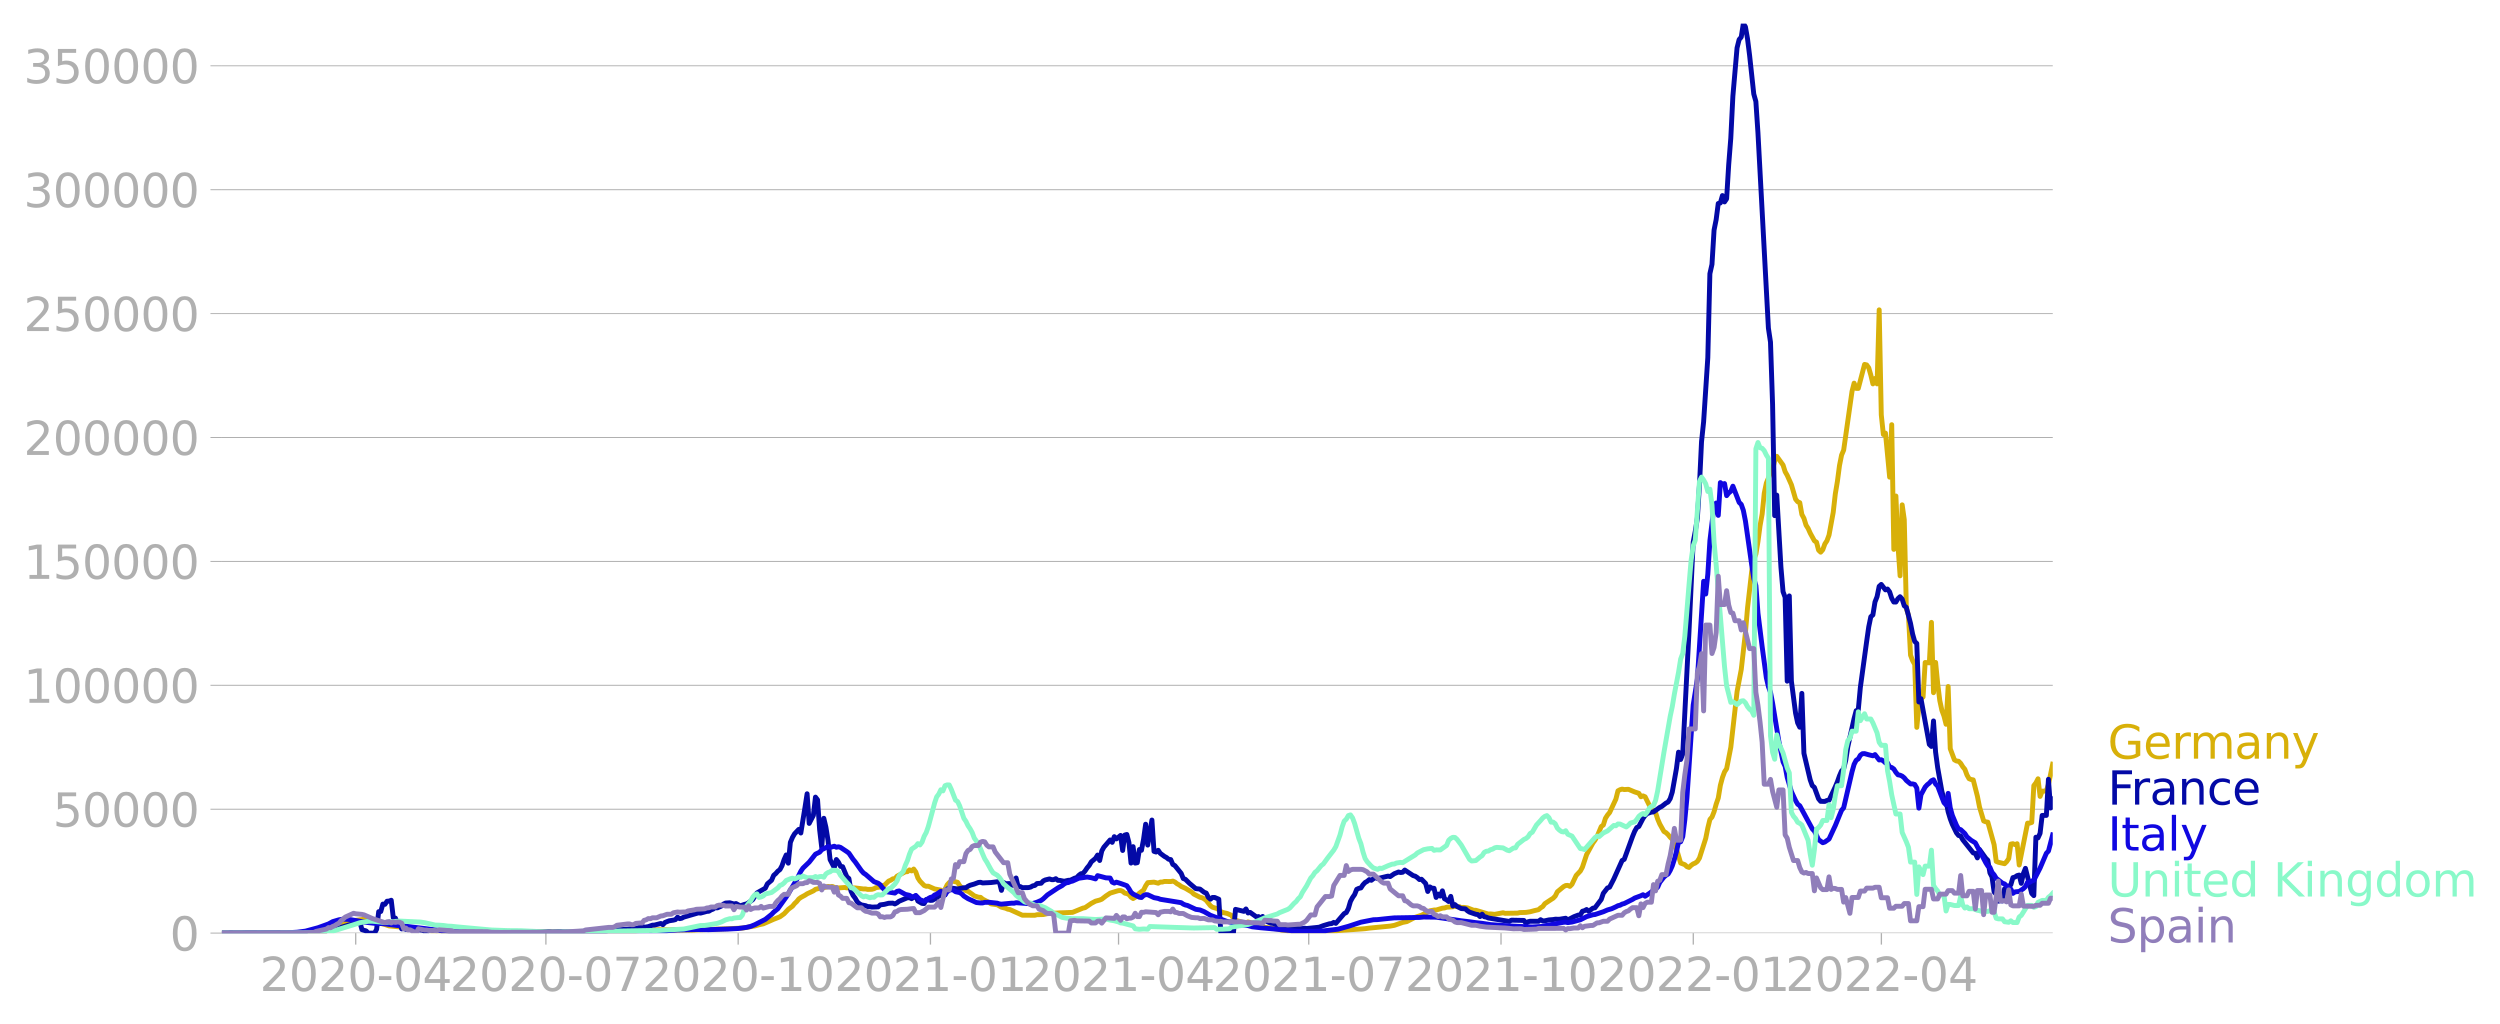 <svg xmlns:xlink="http://www.w3.org/1999/xlink" width="1015.94" height="416.199" viewBox="0 0 761.955 312.149" xmlns="http://www.w3.org/2000/svg"><defs><style>*{stroke-linejoin:round;stroke-linecap:butt}</style></defs><g id="figure_1"><path d="M0 312.15h761.955V0H0v312.15z" style="fill:none" id="patch_1"/><g id="axes_1"><path d="M67.645 284.4h558V7.2h-558v277.2z" style="fill:none" id="patch_2"/><g id="matplotlib.axis_1"><g id="xtick_1"><g id="line2d_1"><defs><path id="m711f48a3e8" d="M0 0v3.5" style="stroke:#b0b0b0;stroke-width:.4"/></defs><use xlink:href="#m711f48a3e8" x="108.412" y="284.4" style="fill:#b0b0b0;stroke:#b0b0b0;stroke-width:.4"/></g><g style="fill:#b0b0b0" transform="matrix(.14 0 0 -.14 79.164 302.038)" id="text_1"><defs><path id="DejaVuSans-32" d="M1228 531h2203V0H469v531q359 372 979 998 621 627 780 809 303 340 423 576 121 236 121 464 0 372-261 606-261 235-680 235-297 0-627-103-329-103-704-313v638q381 153 712 231 332 78 607 78 725 0 1156-363 431-362 431-968 0-288-108-546-107-257-392-607-78-91-497-524-418-433-1181-1211z" transform="scale(.016)"/><path id="DejaVuSans-30" d="M2034 4250q-487 0-733-480-245-479-245-1442 0-959 245-1439 246-480 733-480 491 0 736 480 246 480 246 1439 0 963-246 1442-245 480-736 480zm0 500q785 0 1199-621 414-620 414-1801 0-1178-414-1799Q2819-91 2034-91q-784 0-1198 620-414 621-414 1799 0 1181 414 1801 414 621 1198 621z" transform="scale(.016)"/><path id="DejaVuSans-2d" d="M313 2009h1684v-512H313v512z" transform="scale(.016)"/><path id="DejaVuSans-34" d="M2419 4116 825 1625h1594v2491zm-166 550h794V1625h666v-525h-666V0h-628v1100H313v609l1940 2957z" transform="scale(.016)"/></defs><use xlink:href="#DejaVuSans-32"/><use xlink:href="#DejaVuSans-30" x="63.623"/><use xlink:href="#DejaVuSans-32" x="127.246"/><use xlink:href="#DejaVuSans-30" x="190.869"/><use xlink:href="#DejaVuSans-2d" x="254.492"/><use xlink:href="#DejaVuSans-30" x="290.576"/><use xlink:href="#DejaVuSans-34" x="354.199"/></g></g><g id="xtick_2"><use xlink:href="#m711f48a3e8" x="166.378" y="284.4" style="fill:#b0b0b0;stroke:#b0b0b0;stroke-width:.4" id="line2d_2"/><g style="fill:#b0b0b0" transform="matrix(.14 0 0 -.14 137.13 302.038)" id="text_2"><defs><path id="DejaVuSans-37" d="M525 4666h3000v-269L1831 0h-659l1594 4134H525v532z" transform="scale(.016)"/></defs><use xlink:href="#DejaVuSans-32"/><use xlink:href="#DejaVuSans-30" x="63.623"/><use xlink:href="#DejaVuSans-32" x="127.246"/><use xlink:href="#DejaVuSans-30" x="190.869"/><use xlink:href="#DejaVuSans-2d" x="254.492"/><use xlink:href="#DejaVuSans-30" x="290.576"/><use xlink:href="#DejaVuSans-37" x="354.199"/></g></g><g id="xtick_3"><use xlink:href="#m711f48a3e8" x="224.981" y="284.4" style="fill:#b0b0b0;stroke:#b0b0b0;stroke-width:.4" id="line2d_3"/><g style="fill:#b0b0b0" transform="matrix(.14 0 0 -.14 195.733 302.038)" id="text_3"><defs><path id="DejaVuSans-31" d="M794 531h1031v3560L703 3866v575l1116 225h631V531h1031V0H794v531z" transform="scale(.016)"/></defs><use xlink:href="#DejaVuSans-32"/><use xlink:href="#DejaVuSans-30" x="63.623"/><use xlink:href="#DejaVuSans-32" x="127.246"/><use xlink:href="#DejaVuSans-30" x="190.869"/><use xlink:href="#DejaVuSans-2d" x="254.492"/><use xlink:href="#DejaVuSans-31" x="290.576"/><use xlink:href="#DejaVuSans-30" x="354.199"/></g></g><g id="xtick_4"><use xlink:href="#m711f48a3e8" x="283.583" y="284.4" style="fill:#b0b0b0;stroke:#b0b0b0;stroke-width:.4" id="line2d_4"/><g style="fill:#b0b0b0" transform="matrix(.14 0 0 -.14 254.335 302.038)" id="text_4"><use xlink:href="#DejaVuSans-32"/><use xlink:href="#DejaVuSans-30" x="63.623"/><use xlink:href="#DejaVuSans-32" x="127.246"/><use xlink:href="#DejaVuSans-31" x="190.869"/><use xlink:href="#DejaVuSans-2d" x="254.492"/><use xlink:href="#DejaVuSans-30" x="290.576"/><use xlink:href="#DejaVuSans-31" x="354.199"/></g></g><g id="xtick_5"><use xlink:href="#m711f48a3e8" x="340.912" y="284.4" style="fill:#b0b0b0;stroke:#b0b0b0;stroke-width:.4" id="line2d_5"/><g style="fill:#b0b0b0" transform="matrix(.14 0 0 -.14 311.664 302.038)" id="text_5"><use xlink:href="#DejaVuSans-32"/><use xlink:href="#DejaVuSans-30" x="63.623"/><use xlink:href="#DejaVuSans-32" x="127.246"/><use xlink:href="#DejaVuSans-31" x="190.869"/><use xlink:href="#DejaVuSans-2d" x="254.492"/><use xlink:href="#DejaVuSans-30" x="290.576"/><use xlink:href="#DejaVuSans-34" x="354.199"/></g></g><g id="xtick_6"><use xlink:href="#m711f48a3e8" x="398.878" y="284.4" style="fill:#b0b0b0;stroke:#b0b0b0;stroke-width:.4" id="line2d_6"/><g style="fill:#b0b0b0" transform="matrix(.14 0 0 -.14 369.63 302.038)" id="text_6"><use xlink:href="#DejaVuSans-32"/><use xlink:href="#DejaVuSans-30" x="63.623"/><use xlink:href="#DejaVuSans-32" x="127.246"/><use xlink:href="#DejaVuSans-31" x="190.869"/><use xlink:href="#DejaVuSans-2d" x="254.492"/><use xlink:href="#DejaVuSans-30" x="290.576"/><use xlink:href="#DejaVuSans-37" x="354.199"/></g></g><g id="xtick_7"><use xlink:href="#m711f48a3e8" x="457.481" y="284.4" style="fill:#b0b0b0;stroke:#b0b0b0;stroke-width:.4" id="line2d_7"/><g style="fill:#b0b0b0" transform="matrix(.14 0 0 -.14 428.233 302.038)" id="text_7"><use xlink:href="#DejaVuSans-32"/><use xlink:href="#DejaVuSans-30" x="63.623"/><use xlink:href="#DejaVuSans-32" x="127.246"/><use xlink:href="#DejaVuSans-31" x="190.869"/><use xlink:href="#DejaVuSans-2d" x="254.492"/><use xlink:href="#DejaVuSans-31" x="290.576"/><use xlink:href="#DejaVuSans-30" x="354.199"/></g></g><g id="xtick_8"><use xlink:href="#m711f48a3e8" x="516.083" y="284.4" style="fill:#b0b0b0;stroke:#b0b0b0;stroke-width:.4" id="line2d_8"/><g style="fill:#b0b0b0" transform="matrix(.14 0 0 -.14 486.835 302.038)" id="text_8"><use xlink:href="#DejaVuSans-32"/><use xlink:href="#DejaVuSans-30" x="63.623"/><use xlink:href="#DejaVuSans-32" x="127.246"/><use xlink:href="#DejaVuSans-32" x="190.869"/><use xlink:href="#DejaVuSans-2d" x="254.492"/><use xlink:href="#DejaVuSans-30" x="290.576"/><use xlink:href="#DejaVuSans-31" x="354.199"/></g></g><g id="xtick_9"><use xlink:href="#m711f48a3e8" x="573.412" y="284.4" style="fill:#b0b0b0;stroke:#b0b0b0;stroke-width:.4" id="line2d_9"/><g style="fill:#b0b0b0" transform="matrix(.14 0 0 -.14 544.164 302.038)" id="text_9"><use xlink:href="#DejaVuSans-32"/><use xlink:href="#DejaVuSans-30" x="63.623"/><use xlink:href="#DejaVuSans-32" x="127.246"/><use xlink:href="#DejaVuSans-32" x="190.869"/><use xlink:href="#DejaVuSans-2d" x="254.492"/><use xlink:href="#DejaVuSans-30" x="290.576"/><use xlink:href="#DejaVuSans-34" x="354.199"/></g></g></g><g id="matplotlib.axis_2"><g id="ytick_1"><path d="M67.645 284.4h558" clip-path="url(#p271ab37c30)" style="fill:none;stroke:#b0b0b0;stroke-width:.3;stroke-linecap:square" id="line2d_10"/><g id="line2d_11"><defs><path id="m4774cd6961" d="M0 0h-3.5" style="stroke:#b0b0b0;stroke-width:.3"/></defs><use xlink:href="#m4774cd6961" x="67.645" y="284.4" style="fill:#b0b0b0;stroke:#b0b0b0;stroke-width:.3"/></g><use xlink:href="#DejaVuSans-30" style="fill:#b0b0b0" transform="matrix(.14 0 0 -.14 51.737 289.719)" id="text_10"/></g><g id="ytick_2"><path d="M67.645 246.636h558" clip-path="url(#p271ab37c30)" style="fill:none;stroke:#b0b0b0;stroke-width:.3;stroke-linecap:square" id="line2d_12"/><use xlink:href="#m4774cd6961" x="67.645" y="246.636" style="fill:#b0b0b0;stroke:#b0b0b0;stroke-width:.3" id="line2d_13"/><g style="fill:#b0b0b0" transform="matrix(.14 0 0 -.14 16.108 251.955)" id="text_11"><defs><path id="DejaVuSans-35" d="M691 4666h2478v-532H1269V2991q137 47 274 70 138 23 276 23 781 0 1237-428 457-428 457-1159 0-753-469-1171Q2575-91 1722-91q-294 0-599 50Q819 9 494 109v635q281-153 581-228t634-75q541 0 856 284 316 284 316 772 0 487-316 771-315 285-856 285-253 0-505-56-251-56-513-175v2344z" transform="scale(.016)"/></defs><use xlink:href="#DejaVuSans-35"/><use xlink:href="#DejaVuSans-30" x="63.623"/><use xlink:href="#DejaVuSans-30" x="127.246"/><use xlink:href="#DejaVuSans-30" x="190.869"/><use xlink:href="#DejaVuSans-30" x="254.492"/></g></g><g id="ytick_3"><path d="M67.645 208.872h558" clip-path="url(#p271ab37c30)" style="fill:none;stroke:#b0b0b0;stroke-width:.3;stroke-linecap:square" id="line2d_14"/><use xlink:href="#m4774cd6961" x="67.645" y="208.872" style="fill:#b0b0b0;stroke:#b0b0b0;stroke-width:.3" id="line2d_15"/><g style="fill:#b0b0b0" transform="matrix(.14 0 0 -.14 7.2 214.191)" id="text_12"><use xlink:href="#DejaVuSans-31"/><use xlink:href="#DejaVuSans-30" x="63.623"/><use xlink:href="#DejaVuSans-30" x="127.246"/><use xlink:href="#DejaVuSans-30" x="190.869"/><use xlink:href="#DejaVuSans-30" x="254.492"/><use xlink:href="#DejaVuSans-30" x="318.115"/></g></g><g id="ytick_4"><path d="M67.645 171.108h558" clip-path="url(#p271ab37c30)" style="fill:none;stroke:#b0b0b0;stroke-width:.3;stroke-linecap:square" id="line2d_16"/><use xlink:href="#m4774cd6961" x="67.645" y="171.108" style="fill:#b0b0b0;stroke:#b0b0b0;stroke-width:.3" id="line2d_17"/><g style="fill:#b0b0b0" transform="matrix(.14 0 0 -.14 7.2 176.427)" id="text_13"><use xlink:href="#DejaVuSans-31"/><use xlink:href="#DejaVuSans-35" x="63.623"/><use xlink:href="#DejaVuSans-30" x="127.246"/><use xlink:href="#DejaVuSans-30" x="190.869"/><use xlink:href="#DejaVuSans-30" x="254.492"/><use xlink:href="#DejaVuSans-30" x="318.115"/></g></g><g id="ytick_5"><path d="M67.645 133.344h558" clip-path="url(#p271ab37c30)" style="fill:none;stroke:#b0b0b0;stroke-width:.3;stroke-linecap:square" id="line2d_18"/><use xlink:href="#m4774cd6961" x="67.645" y="133.344" style="fill:#b0b0b0;stroke:#b0b0b0;stroke-width:.3" id="line2d_19"/><g style="fill:#b0b0b0" transform="matrix(.14 0 0 -.14 7.2 138.663)" id="text_14"><use xlink:href="#DejaVuSans-32"/><use xlink:href="#DejaVuSans-30" x="63.623"/><use xlink:href="#DejaVuSans-30" x="127.246"/><use xlink:href="#DejaVuSans-30" x="190.869"/><use xlink:href="#DejaVuSans-30" x="254.492"/><use xlink:href="#DejaVuSans-30" x="318.115"/></g></g><g id="ytick_6"><path d="M67.645 95.58h558" clip-path="url(#p271ab37c30)" style="fill:none;stroke:#b0b0b0;stroke-width:.3;stroke-linecap:square" id="line2d_20"/><use xlink:href="#m4774cd6961" x="67.645" y="95.581" style="fill:#b0b0b0;stroke:#b0b0b0;stroke-width:.3" id="line2d_21"/><g style="fill:#b0b0b0" transform="matrix(.14 0 0 -.14 7.2 100.9)" id="text_15"><use xlink:href="#DejaVuSans-32"/><use xlink:href="#DejaVuSans-35" x="63.623"/><use xlink:href="#DejaVuSans-30" x="127.246"/><use xlink:href="#DejaVuSans-30" x="190.869"/><use xlink:href="#DejaVuSans-30" x="254.492"/><use xlink:href="#DejaVuSans-30" x="318.115"/></g></g><g id="ytick_7"><path d="M67.645 57.817h558" clip-path="url(#p271ab37c30)" style="fill:none;stroke:#b0b0b0;stroke-width:.3;stroke-linecap:square" id="line2d_22"/><use xlink:href="#m4774cd6961" x="67.645" y="57.817" style="fill:#b0b0b0;stroke:#b0b0b0;stroke-width:.3" id="line2d_23"/><g style="fill:#b0b0b0" transform="matrix(.14 0 0 -.14 7.2 63.136)" id="text_16"><defs><path id="DejaVuSans-33" d="M2597 2516q453-97 707-404 255-306 255-756 0-690-475-1069Q2609-91 1734-91q-293 0-604 58T488 141v609q262-153 574-231 313-78 654-78 593 0 904 234t311 681q0 413-289 645-289 233-804 233h-544v519h569q465 0 712 186t247 536q0 359-255 551-254 193-729 193-260 0-557-57-297-56-653-174v562q360 100 674 150t592 50q719 0 1137-327 419-326 419-882 0-388-222-655t-631-370z" transform="scale(.016)"/></defs><use xlink:href="#DejaVuSans-33"/><use xlink:href="#DejaVuSans-30" x="63.623"/><use xlink:href="#DejaVuSans-30" x="127.246"/><use xlink:href="#DejaVuSans-30" x="190.869"/><use xlink:href="#DejaVuSans-30" x="254.492"/><use xlink:href="#DejaVuSans-30" x="318.115"/></g></g><g id="ytick_8"><path d="M67.645 20.053h558" clip-path="url(#p271ab37c30)" style="fill:none;stroke:#b0b0b0;stroke-width:.3;stroke-linecap:square" id="line2d_24"/><use xlink:href="#m4774cd6961" x="67.645" y="20.053" style="fill:#b0b0b0;stroke:#b0b0b0;stroke-width:.3" id="line2d_25"/><g style="fill:#b0b0b0" transform="matrix(.14 0 0 -.14 7.2 25.372)" id="text_17"><use xlink:href="#DejaVuSans-33"/><use xlink:href="#DejaVuSans-35" x="63.623"/><use xlink:href="#DejaVuSans-30" x="127.246"/><use xlink:href="#DejaVuSans-30" x="190.869"/><use xlink:href="#DejaVuSans-30" x="254.492"/><use xlink:href="#DejaVuSans-30" x="318.115"/></g></g></g><path d="m67.645 284.4 26.116-.104 2.548-.169 2.548-.36.637-.082 3.185-1.083 1.274-.722 1.274-.537.637-.387.637-.218 4.46-.564 3.821.786.637.336 1.91.476 1.275.437 4.459.405 1.274.245 7.007.789 1.274.013 7.643.252 1.911.063 17.199.088 3.185-.13 4.459.126 14.014-.02 5.732-.139 12.103-.433 1.911-.1 10.192.102 1.91-.093 2.549-.076 8.28-.332 2.549-.104 3.822-.652 1.273-.362 1.274-.277 1.911-.831 1.274-.563 1.274-.497.637-.265 1.274-.924 1.274-1.345 1.274-.96.637-.796.637-.592.637-.803.637-.468 1.274-.692.637-.426 1.274-.59.637-.304.637-.469 1.274-.335.637.002 1.274-.34.637-.219.637.101.637-.1.637.274 1.274.198 1.91-.146.638.13 2.548.01 2.548.317.637-.005.637.147 1.274-.045.637-.175.637-.341 1.274-.174.637-.383.637-.176 1.274-1.246.637-.262.637-.435.637-.04.637-.747 2.548-1.357.637-.03.636-.55.637.322.637-.568.637.89.637 1.817.637.972 1.274 1.328.637.246.637-.038 1.911.843 1.911.36.637.665.637-.963.637-1.295.637-.715.637-.286.637-.098 1.274.31.637 1.022.637.65.637.33.637.578.637.154 1.274.906.637.486 1.274.42.637.044.637.535 1.911 1.02.637.442 1.91.268 1.275.738 1.274.318.637.278.637.116 3.822 1.729 3.822.012.637-.168 1.91-.046 1.275-.275 1.91-.126 1.912-.12 1.273-.041 2.548-.1 3.185-1.306.637-.132 1.911-1.304 1.274-.68 1.274-.336.637-.256 1.274-.997 1.274-.85 1.911-.59.637-.178.637-.034.637.253.637.537.637.149.637.287.637.796.637.42.637-.386 1.274-1.255 1.274-.935.637-1.297.637-.973 1.91-.151 1.275.324.637-.344.637-.01.637-.185 1.91.038.638-.147.637.286.637.516.637.347.637.48 1.274.565 1.91 1.125.638.63 1.91.984.638.152.637.338.637.489 1.274 1.612.637.448 1.273.37.637.417.637.553.637.277 1.274.28 1.274.543.637.907.637.646 1.274.329.637.309 1.274.09.637-.248.637.18 1.274.793 1.274.245.637.063 1.274.336 3.822.537 1.274.348 1.911.178 10.829.251 7.007-.459 4.459-.312 1.274-.1 1.273-.174 6.37-.612 1.274-.23 2.548-.893 1.274-.256 2.548-1.32 1.274-.417.637-.198 2.548-1.34 1.274-.244h.637l1.911-.57.637-.058.637-.22 1.91-.13.638-.184.637.138.637-.04.637.335.637-.083 1.274.163 1.91.73.638.001 3.822 1.15.637-.048 1.274.13 2.548-.483.637.174 3.822-.065.636-.156 1.911-.06 1.274-.197 1.274-.341 1.274-.296.637-.552.637-.399.637-.869 1.911-1.269.637-.4.637-.668.637-1.29 1.911-1.58.637-.334.637-.036.637.303.637-.638 1.274-2.688 1.274-1.35.637-1.188 1.274-3.833 1.911-3.513.637-.873.637-1.102 1.274-3.057.637-.467.637-2.033.637-.996.637-.759 1.91-4.092.638-2.53.637-.345.637-.18.637.138 1.274-.08 1.91.802 1.275.418.637 1.046.637-.26.637.28 1.274 2.576.637 1.016 1.274 1.222.637 1.974.637 1.504 1.274 2.288.637.356.637.61.637.798.636.609.637 1.267.637 1.677 1.274 4.3 1.274.487.637.606.637.233.637-.627.637-.45.637-.261.637-.497.637-1.023 1.911-5.992.637-3.183.637-2.593.637-.727.637-1.633.637-2.321.637-1.843.637-3.872.637-2.388.637-1.721.637-.96 1.274-6.539 1.911-16.993 1.274-6.71 1.274-11.245.637-7.51 1.274-11.188.637-3.618.637-1.61.637-3.848.637-4.801.637-3.559.637-6.332.637-3.091.637-1.533.637-1.829.637-.75.637-2.779.637-1.267 1.91 2.666.638 2.028.637 1.118 1.274 2.86 1.274 4.403.637.77.637.28.637 3.594.637 1.179.637 2.082.637 1.004.637 1.432 1.274 2.335.637.41.637 2.442.637.61.637-.74.636-1.766.637-.969.637-1.734 1.274-6.92.637-5.62.637-3.802.637-4.842.637-3.207.637-1.505 2.548-17.913.637-2.498.637 1.599.637.007 1.911-7.314.637.145.637.886.637 2.22.637 2.677.637-1.648.637 1.646.637-22.561.637 31.997.637 5.996.637-.427 1.274 13.428.637-15.994.637 38.004.637-16.264.637 15.212.637 9.106.637-21.627.637 4.504.637 27.12.637 1.985.637 12.203.637 1.693.637 1.112.637 19.201.637-6.466.637-2.261.637-.524.637-10.521 1.274.108.637-12.334.637 21.426.637-9.218.637 6.485.637 5.155.637 2.963.637 1.732.637 2.512.637-11.505.637 18.946 1.274 3.408.637.348.637.074.637.642.637 1.038.637.778.637 1.734.637 1.122.637.252.637.113 1.273 4.992.637 3.263 1.274 4.27.637.251.637.115 1.911 6.877.637 5.077.637.26 1.911.447.637-.628.637-.949.637-4.406.637-.12.637.292.637-.282.637 6.488 2.548-12.76h.637l.637-.216.637-11.231.637-.83.637-1.241.637 5.369.637-1.61.637-.001.637-.169.637-1.862 1.274-6.161h0" clip-path="url(#p271ab37c30)" style="fill:none;stroke:#d8b009;stroke-width:1.5;stroke-linecap:square" id="line2d_26"/><path d="m67.645 284.4 25.48-.107 3.184-.224 2.548-.309 2.548-.435 1.274-.375 1.274-.299 2.548-.79.637-.107.637-.581.637-.203.637.196.637-.155.637 2.344 1.274.372.637.673h1.911l.637-1.151.637-5.384.637-.052.637-2.259.637.07.637-.949.637-.035.637-.255.637 5.358.637.075.637 1.595.637.152.637 1.541.637-.1.637.23.637.05 1.274-.184.637.351.637-.316.637.247 1.274.125 1.274.554.637-.603 1.91.08 1.912.077.637.39 8.917.19.637-.332.637.017 1.274-.207 1.274.089.637.367 1.274-.109.637.132 1.911-.127.637-.415.637.43 3.185-.017 3.822-.017 3.185.023.637.081 2.548-.135 1.274.088 1.91-.087 3.186.02h1.274l3.185-.005 3.822-.223 1.91-.06 1.911-.098 1.911-.092 5.733-.505 1.274-.172 1.274-.664.637.445 1.274-.204 1.274-.45.637-.029 1.911-.489.637.378.637-.693 1.274-.503 1.274-.192.637-.163.637-.734.637.443.637-.133.637-.339 4.459-1.293.637.073 1.274-.34.637-.18.637-.05.637-.4.637-.24.637-.453.637.085 1.274-.564.637-.612.637-.31 1.274-.081 1.274.358.637-.122 1.274.706 1.274-.449.637-.144.637-.357 1.274-.967 1.273-2.024 2.548-1.445.637-1.333 1.274-1.086.637-1.494.637-.547.637-.729.637-.48.637-1.192.637-1.858.637-1.416.637 2.506.637-6.336.637-1.52.637-1.094 1.274-1.343.637 1.097 1.274-7.838.637-4.116.637 9.028 1.274-2.445.637-5.562.637.821.637 9.136.637 5.393.637-8.904.637 2.726.637 3.972.637 5.902 1.274 2.454.637-2.48.637.815.637 1.27.637.094 1.274 3.059.637.538.637 3.85.637 1.304.637.84.637 1.132.637.56.637.364 1.274.24.637.273.637.024.637.136 1.91-.075.638-.604 1.274-.166 1.274-.328 1.274-.04.637.25.637-.328.637-.488 2.548-1.075.636-.014.637.295 1.274-.832.637 1.547 1.274.738.637.04.637-1.244 1.274.283.637-.04.637-.392.637-.105.637-1.008.637.144.637-.19.637-.055.637-1.803.637-.373 1.274.145 1.274.182 1.911-.365.637.002.637-.46.637-.305 1.274-.365 1.274-.484.637-.054.637.203 2.548-.124 1.91-.236.638.059.637 2.567.637-2.414.637.373 1.274-.036.637.466.637.107.637-2.272.637 2.687.637-.07.637.328 1.91-.029.638-.155.637-.37.637-.122.637-.58 1.274-.091.637-.7.637-.312 1.274-.305.637.225.637-.008.637-.289.637.509.637.014 1.273.262 1.274-.292.637-.033 1.274-.61.637-.17.637-.687.637-.498.637-.1.637-.739.637-.955.637-.754.637-1.083 1.274-1.057.637-1.007.637 1.654.637-2.9.637-1.142 1.911-2.213.637.724.637-1.73.637.685 1.274-1.06.637 4.582.637-4.695.637-.182.637 2.446.637 6.271.637-5.001.637 5.019.637-.134.637-4.02.637.241.637-3.353.637-4.594.637 6.365 1.274-7.634.637 9.551.637.199.637-.534.637.926 1.274.945.637.348.637.526.637.081.637 1.484.637.365 1.91 2.359.638 1.573.637.237 1.274 1.239 1.91 1.606 1.275.136 1.274.981.637.243.637 1.306.637.55.637-.53.636-.005 1.274.54.637 10.342h3.822l.637-7.246 2.548.602.637-.723.637 1.22.637-.176 1.911 1.368.637-.087.637.413.637-.455.637 1.196 1.274.621.637.238.637.052 1.911.832 7.007.762.637-.128.637.103 3.822-.397 1.274-.484 1.91-.571.638-.05.637-.364.637.284 2.548-2.967.637-.315.637-1.215.637-2.171.637-1.192.637-.914.637-1.59.637-.292.637-.132.637-.961.637-.686.636-.359.637-.529.637.203.637-.482.637-.343.637.305 3.185-.755.637.148 1.274-.879 1.274-.511.637.154.637-.087.637-.667 2.548 1.685.637.185.637.428.637.592.637-.085 1.274 1.298.637 2.426.637-1.394.637.396.637.025.637 2.793.637-1.017.637.597.637-1.594.637 2.406.637.347.637.5.637-1.565.637 2.934.637-.428.637.562 1.274.65 1.274.088.637.598.637.403 1.91.655.638.084.637.613.637-.728.637.764.637.116.637.281 6.37 1.038.637-.376 3.821.08.637.876.637-.48.637-.15 2.548.016.637-.483.637.364.637-.029 1.274-.28 1.274-.101.637-.108 1.274.016 1.911-.311.637.503 1.911-.983 1.274-.483.637-.038.637-1.129.637-.176.637-.35.637.56 1.274-.967.637-.115 1.911-2.534.637-1.876 1.274-1.648.637-.22 1.274-2.47 2.548-5.667.637-.347 2.548-7.001.637-1.551.637-1.14.637-.333 1.274-2.451.637-.911.637-.571 1.274-.448.637-.05 1.91-1.375.638-.322 1.274-.997.637-.327.637-1.022.636-2.006 1.274-7.198.637-4.971.637 2.241.637-1.656 1.274-24.905.637-12.398 1.274-27.253.637-3.316.637-3.993.637-9.945.637-13.39.637-6.08 1.274-19.485.637-25.643.637-2.854.637-10.45.637-3.19.637-4.909.637-.16.637-2.259.637 1.939.637-.941.637-10.407.637-8.058.637-12.832 1.274-14.72.637-2.537.637-.736.637-4.109.637.954.637 3.638.637 5.088 1.274 11.772.637 2.269.637 9.56 3.185 59.522.637 4.273.637 18.994.637 33.88.637-6.25 1.274 21.981.637 7.431.637 1.752.637 25.542.637-25.989.637 25.973 1.274 9.765.637 2.972.637 1.309.637-10.31.637 18.274 1.91 8.082.638 1.77.637.51 1.274 3.485.637.778 1.273.035.637-.294.637-.06 1.911-4.106.637-1.512.637-1.818.637-1.479.637-.68.637-2.555.637-4.169 1.911-8.59.637-2.4.637-.206.637-6.884 1.911-13.946.637-4.468.637-3.118.637-.569.637-3.936.637-1.615.637-3.147.637-.587 1.274 1.652.637-.25.637.855.637 1.955.637 1.15.637.005.637-1.043.637-.581.637.71.637 2.049.637.482 1.274 4.864.637 3.258.637 2.267.637.618.637 17.832.637-1.001 2.548 13.933.637.62.637-7.769.637 9.494.637 4.745 1.274 7.19.637 2.398.637.572.637 3.278.637 2.127.637 1.69 1.274 2.62.637.798.637.15.637 1.15 3.185 4.003.637.152.636 1.374.637-2.578 1.911 2.667.637.634.637 3.84.637 1.235.637 4.569.637.713.637 2.107.637-.116.637.057.637-3.703 1.274-.78.637-.447.637-2.19.637-.172.637-.443.637-.167.637 2.536.637-2.987.637-1.594 1.911 7.644.637.668.637-17.797.637.203.637-1.395.637-5.452 1.274-.01.637-11 .637 8.75.637-2.807h0" clip-path="url(#p271ab37c30)" style="fill:none;stroke:#0309a6;stroke-width:1.5;stroke-linecap:square" id="line2d_27"/><path d="m67.645 284.4 19.747-.094 3.185-.19 2.547-.329 3.822-1.035 3.185-1.149 1.274-.701 1.911-.566 1.274-.204 1.911.108 2.548.421 1.911.366 1.274.158 1.911.22 2.548.092 1.274.172 1.274.179 1.91.236.638-.076 1.91.296 10.193 1.246 1.274.025 6.37.332 15.287.284 2.548.034 3.822-.035 10.829.058 14.013-.056 10.83-.251 7.643-.51 3.185-.064 2.548-.062 3.822.033 5.733-.183 3.185-.167 2.548-.338 1.274-.309 1.274-.516 3.184-1.618 1.911-1.53.637-.674 1.274-1.046 2.548-3.56 3.185-5.275 1.274-2.595.637-.932 1.911-1.84 1.911-2.422 1.274-.618.637-.74 1.274-.634.637-.335.637.276 1.274-.372.637.313.637-.142.637.194 1.91 1.272.638.478 1.274 1.876.637.774 1.91 2.702.638.707.637.418 2.548 2.203 1.274.481.637.487.637.858 1.274 1.252 2.548.405.637-.52.637-.133 1.91 1.053 1.274.29.637.394.637.021.637-.392 1.274 1.302 1.274.474.637-.248.637-.587.637-.342.637-.153.637-.573.637-.24 1.274-.893 1.274 1.05.637-.879.637-.472.637-.187.637.122.637.491 1.274.276.637.396.637.656 1.274.804 1.274.582 1.274.592 1.274.128.637-.01.637-.175 1.274-.025 2.548.276.637.217.637.076 3.185-.299.637.025.637-.16 3.822.277.637.15 1.91-.579 1.275-.561.637-.468 1.274-1.201 3.185-2.123 1.273-.7.637-.51.637-.355.637-.084.637-.287.637-.155 1.911-.861 1.911-.28.637-.083 1.274.197 1.274.365.637-.998 2.548.677 1.274.057.637 1.251.637.29.637-.285 1.274.394 1.274.45.637.24.637.895.637 1.1.637.537 1.911.968.637.097.637-.612.637-.267.637.026 1.91.89 1.275.246.637.25 6.37 1.037.637.433.637.27.637.138 2.548 1.187 1.274.186 1.274.529 1.91 1.103 1.911.719 3.185 1.158 1.911.405 2.548.592 1.911.264 1.274.363 2.548.293 3.822.346 7.644.744 5.096-.006 2.548-.116 4.459-.528 3.185-.882 3.822-1.253 1.91-.379 1.911-.369 1.274-.042 1.911-.21 1.911-.196 1.274-.12 7.644-.134 1.274-.128 3.822.053 2.548.356 3.185.446 1.91.295 2.549.297 1.91.272 1.912.203 2.548.39 3.185.23 3.822.232 5.732.269 2.548-.148 7.007-1.293.637-.03.637.131 1.274-.176 2.548-.684 1.911-.962 1.911-.57.637-.07 2.548-.844 1.274-.555 1.274-.37 1.274-.582.637-.338.637-.143.637-.348.637-.169 2.548-1.265.637-.405 1.91-.711.638-.31.637.463 1.274-.85 2.548-1.897.637-1.466 1.274-1.635.637-.549.637-.378.637-1.091.636-1.418.637-1.994.637-2.37.637-2.885.637-.062.637-1.575.637-5.127.637-6.656 1.274-18.999.637-9.33 1.274-7.929 1.911-29.783.637 3.88.637-6.073.637-10.197 1.274-10.687.637-.768.637 3.76.637-9.988.637.496.637-.196.637 3.67.637-.82.637-.514.637-1.542 1.911 4.947.637.617.637 1.818.637 3.24 1.911 13.377.637 4.141.637 2.162.637 8.413 1.274 10.218 1.274 9.46.637 2.716.637 1.73.637 3.33 1.91 11.636 1.275 6.212.637 1.383.637 3.389 1.274 4.31 1.274 2.732.637 1.094.637.463 3.822 7.06.637.669 1.274 2.613 1.274.93.636-.216 1.274-.906 1.274-2.75.637-1.356 1.274-3.125.637-1.525.637-.76 2.548-10.986.637-2.27.637-1.245.637-.405.637-1.132.637-.454.637-.03 1.274.36 1.274.305.637-.366 1.274 1.644.637-.07.637.346.637.605.637.025.637 1.228.637.164.637.458.637 1.014.637.754.637.118.637.283.637.524.637.788 1.274 1.063.637-.012.637.18.637 1.092.637 6.12.637-4.084 1.274-2.355.637-.701.637-.496.637-.722.637-.287.637 1.296.637.643 1.274 3.384.637 1.646.637.67.637-3.498.637 4.4.637 2.3 1.274 3.05.637 1.119.637.178 1.274 1.205.637.996 1.274 1.056 1.274.77 3.184 6.055.637 1.018.637.405.637 1.531.637.732.637 1.063 1.911 1.486.637.235 1.274 1.225.637.34.637 1.308.637-.452 1.274-.124 1.274-.86.637-.627.637-1.33.637.039.637-.41.637-.22 1.911-3.746 1.911-4.49.637-.673 1.274-4.908h0" clip-path="url(#p271ab37c30)" style="fill:none;stroke:#1007e1;stroke-width:1.5;stroke-linecap:square" id="line2d_28"/><path d="m67.645 284.4 26.753-.075 5.733-.436 1.911-.28 5.733-1.76 1.911-.626 2.548-.428 1.274-.019 3.822.378 2.548-.27 1.91-.16 6.37.3 1.275.197 1.91.415 1.275.298 1.274.048 1.274.09 1.274.181 1.273.063 1.274.145 10.83.99 5.095.182 3.822.032 7.644.361 1.274.09 3.185-.065 1.274-.07 6.37-.148 1.274.083 18.472-.323 1.911.02 8.281-.465 5.096-1.06 1.274-.033 1.274-.195 2.548-.434 1.274-.432 1.274-.624 1.274-.37.637.036.637-.24 1.274-.132.637-.012.637-.737.637-1.863 1.274-1.72.637-.761.637-1.146.637-.745.636-.248.637 1.088.637-.15.637-.29.637-.603 1.911-.456 1.911-1.41.637-.748.637-.244.637-.528.637-.74 1.274-.528.637-.165.637.214.637-.197.637-.416.637.12.637-.373 1.274.517 1.911-.052.637-.332.637.289.637-.26.637-.041.637.237.637-1.009.637-.432.637-.205.637-.474 1.274.038.637.363.637 1.142 1.91 2.194.638.638.637.944.637.15 2.548 2.304.637.334.637-.233 1.274.504.637-.172.637.032.637-.555.637-.258.637.115.637-.045 1.91-1.883.638-.128 1.274-1.272.637-.932.637-1.556 1.274-1.357.637-1.896.637-1.41.636-1.987.637-1.521 1.274-.852.637-.823.637.396.637-.863.637-1.756.637-1.174.637-1.815 1.274-4.71.637-2.447.637-1.886.637-.842.637-1.329.637.347.637-1.588.637-.237.637.01.637 1.362 1.274 3.273.637.43.637 1.329 1.274 3.775.637.937.637 1.318.637.936.637 1.167.637 1.679 1.274 1.766 1.274 3.089.637 1.47.637.99 1.274 2.314.637.962 1.274.737.637.66.637.87.637 1.078 3.185 2.746.637.776 1.274.97 1.274 1 .637.195.637.035.637.156 1.274.647.637.125.637-.094 1.91.755 1.912 1.11.637.56.637.23 1.91 1.02 1.274.23 1.911.171 3.185-.01 3.822.256 3.185-.16 1.274.34 1.274.212 1.274.348.637.303.637.053 3.185.854.637.886 1.274.15 1.274-.104 1.274.068.637-.82 2.548.096 5.733.198 5.096.163 6.37-.121.636.524 1.911-.043 1.911-.109.637-.516 5.096-.806 1.911-.682 1.911-.786 1.274-.552 3.822-1.184.637-.385 2.548-1.02.637-.42 1.274-1.408.637-.544.637-.852.637-.602.637-1.316 1.274-1.991 1.274-2.422.637-.708.637-1.005.637-.483 1.274-1.584.637-.482 1.274-1.762 1.91-2.467.638-1.086 1.274-3.535.637-2.415.637-1.806.637-.595.637-1.103.637-.212.637.923.637 1.713 1.274 4.508.637 1.653.637 2.509.637 1.99.636.983 1.274 1.376.637.524 1.274.433.637-.368.637.093 1.911-.848 1.274-.476.637-.028.637-.306 1.274-.193.637.081 1.911-1.187 1.911-1.167.637-.6 1.911-1.004 1.274-.26 1.274-.13.637.59.637-.14 1.274.019 1.911-1.366.637-1.57.637-.591.637-.327.637.046.637.576 1.274 1.698 2.548 4.418.637.481 1.274-.13 1.274-1.077.637-.421.637-.998.637-.34.637-.054.637-.408.637-.18.637-.391.637-.155 1.274.11.637.051 1.274.699.637.173 1.274-.832.637-.045.637-1.077 1.273-.986.637-.503.637-.297.637-.524.637-1.002.637-.369 1.274-2.198 1.274-1.39.637-.752.637-.497.637-.238.637.643.637 1.36.637-.018.637.508.637 1.321.637.62.637.44.637.116.637-.385.637 1.082 1.274.55 2.548 3.813.637.08.637.215 3.185-3.644.637-.447.637.15 1.274-1.108 1.274-.616 1.91-1.682.638.1.637-.553.637.03 1.91.887.638-.528.637-.682 1.274-.331.637-.741.637-.954.637-.535.637-.329.637.325.637-.798.637-1.163.637-.51.637-.31.637-1.53.637-2.918 1.91-11.725 1.912-10.991.636-2.986.637-3.802 1.274-6.675.637-4.001.637-1.706.637-5.263 1.274-15.582.637-7.457.637-4.46.637-1.76 1.274-17.917.637-1.304.637.889.637 1.157.637 2.335.637-.71.637 4.798.637 11.488.637 6.813 1.911 23.306.637 7.713.637 5.838 1.274 5.026.637-.179 1.274.846 1.274-1.08.637-.085.637.625.637 1.183.637.772.637.515.637 1.332.637-81.211.637-1.922.637 1.602.637.16.637.725.637 1.318.637.992.637 84.615.637 5.003.637 2.116.637-7.42.637 2.564 1.274 2.93 1.274 4.598.637 1.478.637 12.032.637 1.208.637.727.637 1.1.637.323.637.508 1.91 4.675.638 4.232.637 3.346.637-4.725.637-6.262.637-.505.637-.748.637-1.391h1.273l.637-4.789.637 3.94.637-2.519.637-4.192.637-3.038h1.274l.637-4.83.637-6.208.637-2.728.637-.697.637-2.162h1.274l.637-5.907.637 2.7 1.274-2.107.637 1.604h1.274l.637 1.189 1.274 3.057.637 2.864.637.911h1.274l.637 7.768.637 3.282.637 4.037 1.274 5.845h1.274l.637 5.617 1.274 2.862.637 1.65.637 4.53h1.274l.637 9.856.637-8.399 1.274 2.358.637-2.582h1.274l.637-4.872.637 10.735.637.977.637.754.637 1.222 1.274-.006.637 4.86.637-2.009.637.014 1.274.325 1.274.002.637-2.821.637 2.67.637.923.637-.341.637.538h1.274l1.273.487.637.105.637.222 1.911.004.637-.227 1.274.423.637 1.899.637.177 1.274.003.637.876 1.274.17.637-.453.637.527 1.274.002.637-1.693.637-.478 1.274-2.027.637-1.034h1.274l.637.578.637-.193.637-1.315 1.274-.58h1.274l.637-.956.637-.475.637-.728h0" clip-path="url(#p271ab37c30)" style="fill:none;stroke:#89f9c9;stroke-width:1.5;stroke-linecap:square" id="line2d_29"/><path d="m67.645 284.4 26.116-.103 1.911-.115.637-.303 2.548-.564.637-.17.637-.437.637.054.637-.41.637-.215.637-.455.637-.318.637-.806.637-.455.637-.592 2.548-1.157.637.155 1.911.18.637.15 2.548 1.12 3.822 1.266.637-.248.637-.09.637.416.637-.339.637.187.637-.165.637.097.637.288.637 1.718.637-.219.637.563.637-.032 1.91.955.638-1.275 1.91.397.638-.001.637.124 1.274-.025 1.274.081.637-.274 2.548.227 1.273.105.637.235 1.911.073.637-.124 7.644.062 1.274.179 2.548.04 5.096-.04 3.822-.002 10.192-.057 6.37-.366.637-.273 7.006-.78h1.274l.637-.233.637-.425 3.185-.392.637-.01.637.23.637-.023.637-.374 1.274-.105h.637l.637-.825.637-.16.637-.378.637.055.637-.288h1.274l1.274-.552.637-.067 1.274-.459h1.274l.637-.452 1.274-.246.637.075 1.274-.075h.637l.637-.322 1.91-.317.638-.184 1.91-.092.638-.05.637-.252.637-.056.637-.239h1.274l.637-.434.637-.147 1.274.059.637.228 1.91-.038.638 1.165.637-1.04 1.274.236h1.274l.637.896.637-1.295.637 1.126.637-.324.637-.158h1.273l.637-.472.637.526 1.911-.515h1.274l.637-1.082.637-.729.637-.54.637-.827.637-.503h1.274l.637-1.543.637-.49 1.274-.582.637-.62h1.274l.637-.305.637-.027.637-.57.637.18.637.333h1.274l.637.284.637 2.015.637-1.236.637.259.637.123h1.274l.637 1.523.637-1.42.637 2.285.637.354.637.67h1.274l.637 1.337.637.1 1.274.975.637.465h1.274l.637.637.637.429.637.096 1.274.46h1.274l.637.248.637.891.637-.047.637.234.637-.191h1.274l.637-.392.637-1.114.637-.141.637-.45.637-.14 1.91-.076 1.274-.177.637-.057.637 1.275h1.274l1.274-.635 1.274-1.048h1.911l.637-.66.637-1.037.637 1.803 1.274-5.37h1.274l.637-3.328.637-.187.637-4.194.637.7.637-1.591h1.274l.637-2.467.637-.955.637-.292.637-.915.637-.29h1.274l.637-1.029.637-.231.637.139.637 1.02.637.515h1.274l.637 1.525 2.548 3.296h1.274l.637 3.517 2.548 5.636h1.274l.637 1.817 1.274 1.471 1.274.7h1.274l.637 1.014 1.274.455.637.533.637.334h1.274l.637.526.637 5.455h3.821l.637-3.755 1.274-.13.637.142 3.822.077.637.577h1.274l.637-.552.637-.06.637.658 1.274-1.596 1.911.105.637.056.637-.92 1.274 1.506.637-1.033h.637l.637.555.637-.176.637-.027.637-.309.637-1.173.637 1.033h.637l.637-1.336.637.035.637-.182 3.185.236.637.68.637-.782 1.274-.247h1.274l.637.132.637-.827.637.977.637.072.637.28h1.274l1.274.717 1.274.49 1.274.102h.637l.637.255 1.274-.057 1.274.443h1.274l.636.315 1.274.14.637-.004.637.168 1.911-.001.637-.148 1.274.164 1.274-.075h.637l1.274.249 3.822.083 1.274.155.637-.944 1.274.089h.637l.637.148 1.274.072.637 1.058 1.911-.007.637.103 3.185-.23h.637l1.274-.65.637-.528 1.274-1.67h1.274l.637-2.42 2.548-3.181h1.274l.637-.143.637-3.218 1.91-3.081h1.275l.637-2.989.637 1.8.637-.454.637-.199 2.548-.011.637.095 1.273.678.637.693h1.274l2.548 2.41.637.344h1.274l.637 1.759 2.548 2.09h1.274l.637 1.502.637.145 1.274 1.082.637.346h1.274l.637.197.637.46.637.127.637.575.637.32h1.274l.637.907.637.249.637.428.637-.264.637.343h1.274l.637.661 1.274.371.637.518.637.202h1.274l3.185.822h1.274l1.274.284 1.91.259 1.912.102 3.822.17 2.548.25 1.91-.03.637.048.637.194 1.911-.056 1.911-.071.637-.204 2.548-.003 5.096-.008.637.484.637-.42.637.027 1.274-.207h1.274l.637-.692.637.628.637-.45 1.911-.244h.637l1.274-.806.637-.022 1.274-.465h1.274l.637-.656 2.548-1.161h1.274l.637-.76.637-.376.637-.216.637-.566.637-.413h1.274l.637 2.472.637-3.62.637 1.137.637-1.285.637-.362 1.274.009.637-5.374.637 1.907.637-2.928.637-.269.637-1.754 1.274-.01.637-3.226.637-2.555.636-3.55.637-4.75.637 3.6h1.274l.637-14.557.637-5.378.637-4.394.637-9.578h1.911l.637-17.064.637-1.953.637-3.93.637 17.446.637-26.159h1.274l.637 8.672.637-1.852.637-4.526.637-17.173.637 8.625h1.274l.637-4.216.637 4.366.637 2.286.637.185.637 2.31h1.274l.637 2.81.637-2.202 1.911 7.89h1.274l.637 13.304.637 3.993.637 5.106.637 6.099.637 12.831h1.274l.637-1.47.637 3.672 1.274 4.823.637-5.288h1.274l.637 13.709.637 1.02.637 2.776 1.274 4.017h1.274l.637 2.15.637 1.315.637.345.637-.181.637.333h1.274l.637 5.263.637-3.924 1.274 3.006.637.553h1.273l.637-3.884.637 3.82.637-.337.637.057.637.275h1.274l.637 3.884.637-1.394 1.274 4.807.637-4.828h1.911l.637-1.951h1.274l.637-.895h1.911l.637-.268h1.274l.637 3.196h1.911l.637 3.19h1.274l.637-.602h1.911l.637-.825h1.274l.637 5.27h1.91l.638-4.312h1.274l.637-5.302h1.91l.638 2.941h1.274l.637-1.462h1.91l.638-1.07h1.274l.637.769h1.274l.637-5.377.637 6.186h1.274l.637-1.366h1.274l.637 5.377.636-5.623h1.274l.637 7.362.637-5.996h1.274l.637 5.27h.637l1.274-9.515.637 5.996h1.274l.637.352.637-3.667.637 4.56.637.317h1.911l.637-3.592.637 3.667 3.185.058.637-.307h1.274l.637-.627h1.911l.637-1.522h.637" clip-path="url(#p271ab37c30)" style="fill:none;stroke:#907eba;stroke-width:1.5;stroke-linecap:square" id="line2d_30"/><g style="fill:#d8b009" transform="matrix(.14 0 0 -.14 642.385 231.237)" id="text_18"><defs><path id="DejaVuSans-47" d="M3809 666v1253H2778v519h1656V434q-365-259-806-392-440-133-940-133-1094 0-1712 639-617 640-617 1780 0 1144 617 1783 618 639 1712 639 456 0 867-113 411-112 758-331v-672q-350 297-744 447t-828 150q-857 0-1287-478-429-478-429-1425 0-944 429-1422 430-478 1287-478 334 0 596 58 263 58 472 180z" transform="scale(.016)"/><path id="DejaVuSans-65" d="M3597 1894v-281H953q38-594 358-905t892-311q331 0 642 81t618 244V178Q3153 47 2828-22t-659-69q-838 0-1327 487-489 488-489 1320 0 859 464 1363 464 505 1252 505 706 0 1117-455 411-454 411-1235zm-575 169q-6 471-264 752-258 282-683 282-481 0-770-272t-333-766l2050 4z" transform="scale(.016)"/><path id="DejaVuSans-72" d="M2631 2963q-97 56-211 82-114 27-251 27-488 0-749-317t-261-911V0H581v3500h578v-544q182 319 472 473 291 155 707 155 59 0 131-8 72-7 159-23l3-590z" transform="scale(.016)"/><path id="DejaVuSans-6d" d="M3328 2828q216 388 516 572t706 184q547 0 844-383 297-382 297-1088V0h-578v2094q0 503-179 746-178 244-543 244-447 0-707-297-259-296-259-809V0h-578v2094q0 506-178 748t-550 242q-441 0-701-298-259-298-259-808V0H581v3500h578v-544q197 322 472 475t653 153q382 0 649-194 267-193 395-562z" transform="scale(.016)"/><path id="DejaVuSans-61" d="M2194 1759q-697 0-966-159t-269-544q0-306 202-486 202-179 548-179 479 0 768 339t289 901v128h-572zm1147 238V0h-575v531q-197-318-491-470T1556-91q-537 0-855 302-317 302-317 808 0 590 395 890 396 300 1180 300h807v57q0 397-261 614t-733 217q-300 0-585-72-284-72-546-216v532q315 122 612 182 297 61 578 61 760 0 1135-394 375-393 375-1193z" transform="scale(.016)"/><path id="DejaVuSans-6e" d="M3513 2113V0h-575v2094q0 497-194 743-194 247-581 247-466 0-735-297-269-296-269-809V0H581v3500h578v-544q207 316 486 472 280 156 646 156 603 0 912-373 310-373 310-1098z" transform="scale(.016)"/><path id="DejaVuSans-79" d="M2059-325q-243-625-475-815-231-191-618-191H506v481h338q237 0 368 113 132 112 291 531l103 262L191 3500h609L1894 763l1094 2737h609L2059-325z" transform="scale(.016)"/></defs><use xlink:href="#DejaVuSans-47"/><use xlink:href="#DejaVuSans-65" x="77.49"/><use xlink:href="#DejaVuSans-72" x="139.014"/><use xlink:href="#DejaVuSans-6d" x="178.377"/><use xlink:href="#DejaVuSans-61" x="275.789"/><use xlink:href="#DejaVuSans-6e" x="337.068"/><use xlink:href="#DejaVuSans-79" x="400.447"/></g><g style="fill:#0309a6" transform="matrix(.14 0 0 -.14 642.385 245.237)" id="text_19"><defs><path id="DejaVuSans-46" d="M628 4666h2681v-532H1259V2759h1850v-531H1259V0H628v4666z" transform="scale(.016)"/><path id="DejaVuSans-63" d="M3122 3366v-538q-244 135-489 202t-495 67q-560 0-870-355-309-354-309-995t309-996q310-354 870-354 250 0 495 67t489 202V134Q2881 22 2623-34q-257-57-548-57-791 0-1257 497-465 497-465 1341 0 856 470 1346 471 491 1290 491 265 0 518-55 253-54 491-163z" transform="scale(.016)"/></defs><use xlink:href="#DejaVuSans-46"/><use xlink:href="#DejaVuSans-72" x="50.27"/><use xlink:href="#DejaVuSans-61" x="91.383"/><use xlink:href="#DejaVuSans-6e" x="152.662"/><use xlink:href="#DejaVuSans-63" x="216.041"/><use xlink:href="#DejaVuSans-65" x="271.021"/></g><g style="fill:#1007e1" transform="matrix(.14 0 0 -.14 642.385 259.237)" id="text_20"><defs><path id="DejaVuSans-49" d="M628 4666h631V0H628v4666z" transform="scale(.016)"/><path id="DejaVuSans-74" d="M1172 4494v-994h1184v-447H1172V1153q0-428 117-550t477-122h590V0h-590q-666 0-919 248-253 249-253 905v1900H172v447h422v994h578z" transform="scale(.016)"/><path id="DejaVuSans-6c" d="M603 4863h575V0H603v4863z" transform="scale(.016)"/></defs><use xlink:href="#DejaVuSans-49"/><use xlink:href="#DejaVuSans-74" x="29.492"/><use xlink:href="#DejaVuSans-61" x="68.701"/><use xlink:href="#DejaVuSans-6c" x="129.98"/><use xlink:href="#DejaVuSans-79" x="157.764"/></g><g style="fill:#89f9c9" transform="matrix(.14 0 0 -.14 642.385 273.237)" id="text_21"><defs><path id="DejaVuSans-55" d="M556 4666h635V1831q0-750 271-1080 272-329 882-329 606 0 878 329 272 330 272 1080v2835h634V1753q0-912-452-1378Q3225-91 2344-91q-885 0-1337 466-451 466-451 1378v2913z" transform="scale(.016)"/><path id="DejaVuSans-69" d="M603 3500h575V0H603v3500zm0 1363h575v-729H603v729z" transform="scale(.016)"/><path id="DejaVuSans-64" d="M2906 2969v1894h575V0h-575v525q-181-312-458-464-276-152-664-152-634 0-1033 506-398 507-398 1332t398 1331q399 506 1033 506 388 0 664-152 277-151 458-463zM947 1747q0-634 261-995t717-361q456 0 718 361 263 361 263 995t-263 995q-262 361-718 361t-717-361q-261-361-261-995z" transform="scale(.016)"/><path id="DejaVuSans-4b" d="M628 4666h631V2694l2094 1972h813L1850 2491 4331 0h-831L1259 2247V0H628v4666z" transform="scale(.016)"/><path id="DejaVuSans-67" d="M2906 1791q0 625-258 968-257 344-723 344-462 0-720-344-258-343-258-968 0-622 258-966t720-344q466 0 723 344 258 344 258 966zm575-1357q0-893-397-1329-396-436-1215-436-303 0-572 45t-522 139v559q253-137 500-202 247-66 503-66 566 0 847 295t281 892v285q-178-310-456-463T1784 0Q1141 0 747 490 353 981 353 1791q0 812 394 1302 394 491 1037 491 388 0 666-153t456-462v531h575V434z" transform="scale(.016)"/><path id="DejaVuSans-6f" d="M1959 3097q-462 0-731-361t-269-989q0-628 267-989 268-361 733-361 460 0 728 362 269 363 269 988 0 622-269 986-268 364-728 364zm0 487q750 0 1178-488 429-487 429-1349 0-859-429-1349Q2709-91 1959-91q-753 0-1180 489-426 490-426 1349 0 862 426 1349 427 488 1180 488z" transform="scale(.016)"/></defs><use xlink:href="#DejaVuSans-55"/><use xlink:href="#DejaVuSans-6e" x="73.193"/><use xlink:href="#DejaVuSans-69" x="136.572"/><use xlink:href="#DejaVuSans-74" x="164.355"/><use xlink:href="#DejaVuSans-65" x="203.564"/><use xlink:href="#DejaVuSans-64" x="265.088"/><use xlink:href="#DejaVuSans-20" x="328.564"/><use xlink:href="#DejaVuSans-4b" x="360.352"/><use xlink:href="#DejaVuSans-69" x="425.928"/><use xlink:href="#DejaVuSans-6e" x="453.711"/><use xlink:href="#DejaVuSans-67" x="517.09"/><use xlink:href="#DejaVuSans-64" x="580.566"/><use xlink:href="#DejaVuSans-6f" x="644.043"/><use xlink:href="#DejaVuSans-6d" x="705.225"/></g><g style="fill:#907eba" transform="matrix(.14 0 0 -.14 642.385 287.237)" id="text_22"><defs><path id="DejaVuSans-53" d="M3425 4513v-616q-359 172-678 256-319 85-616 85-515 0-795-200t-280-569q0-310 186-468 186-157 705-254l381-78q706-135 1042-474t336-907q0-679-455-1029Q2797-91 1919-91q-331 0-705 75-373 75-773 222v650q384-215 753-325 369-109 725-109 540 0 834 212 294 213 294 607 0 343-211 537t-692 291l-385 75q-706 140-1022 440-315 300-315 835 0 619 436 975t1201 356q329 0 669-60 341-59 697-177z" transform="scale(.016)"/><path id="DejaVuSans-70" d="M1159 525v-1856H581v4831h578v-531q182 312 458 463 277 152 661 152 638 0 1036-506 399-506 399-1331T3314 415Q2916-91 2278-91q-384 0-661 152-276 152-458 464zm1957 1222q0 634-261 995t-717 361q-457 0-718-361t-261-995q0-634 261-995t718-361q456 0 717 361t261 995z" transform="scale(.016)"/></defs><use xlink:href="#DejaVuSans-53"/><use xlink:href="#DejaVuSans-70" x="63.477"/><use xlink:href="#DejaVuSans-61" x="126.953"/><use xlink:href="#DejaVuSans-69" x="188.232"/><use xlink:href="#DejaVuSans-6e" x="216.016"/></g></g></g><defs><clipPath id="p271ab37c30"><path d="M67.645 7.2h558v277.2h-558z"/></clipPath></defs></svg>